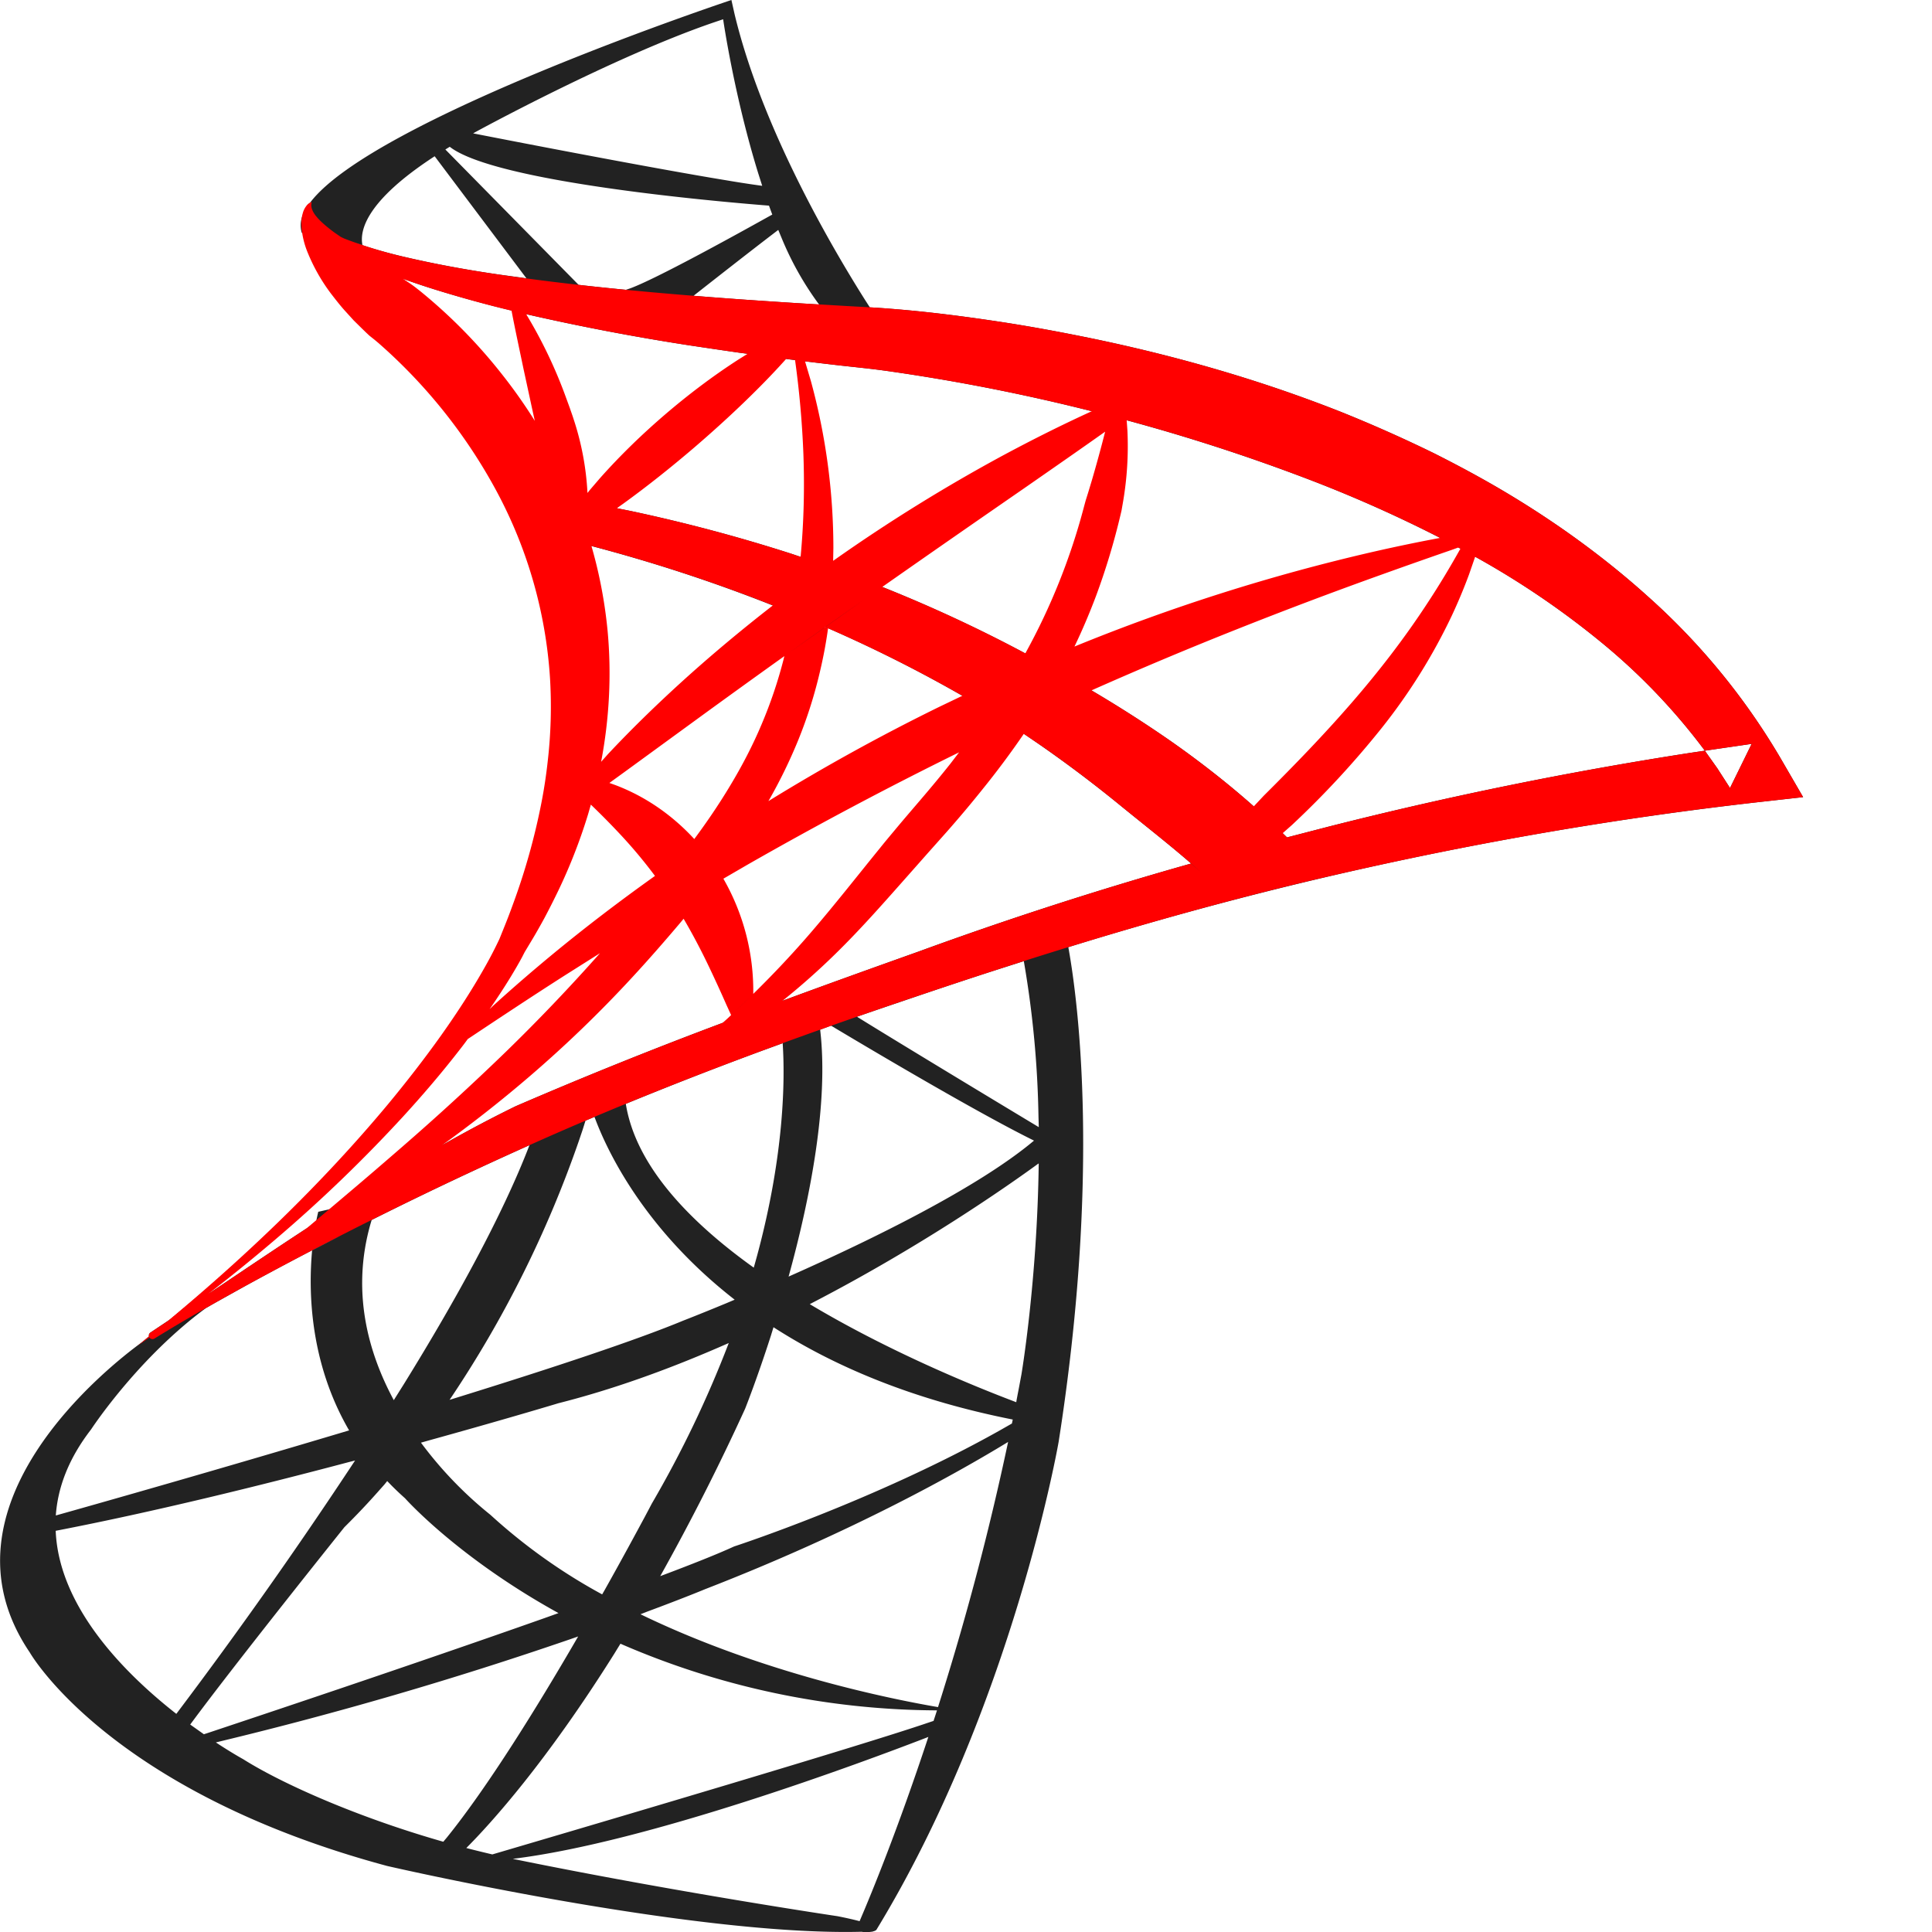 <?xml version="1.0" standalone="no"?><!DOCTYPE svg PUBLIC "-//W3C//DTD SVG 1.1//EN" "http://www.w3.org/Graphics/SVG/1.1/DTD/svg11.dtd"><svg t="1720454752819" class="icon" viewBox="0 0 1024 1024" version="1.1" xmlns="http://www.w3.org/2000/svg" p-id="9395" xmlns:xlink="http://www.w3.org/1999/xlink" width="144" height="144"><path d="M387.663 0l1.664 7.424c14.272 59.552 50.496 121.984 69.216 151.616l2.496 3.872c4.544 0.224 9.088 0.576 13.6 0.96 17.984 1.472 35.776 3.744 53.504 6.4 17.76 2.656 35.392 5.952 52.96 9.6 35.136 7.392 69.952 16.864 104 28.864 8.512 3.008 16.96 6.144 25.376 9.472a742.176 742.176 0 0 1 49.664 22.08c8.128 4.096 16.192 8.32 24.128 12.736 15.968 8.864 31.456 18.56 46.368 29.056 14.944 10.56 29.376 21.952 43.008 34.272a357.12 357.12 0 0 1 70.016 85.408l12.032 20.736-23.456 2.624a1992 1992 0 0 0-366.016 76.896l0.32 1.728c4.896 27.84 16.736 118.816-5.44 260.448 0 0-24.32 140-96.576 258.624-0.512 0.608-1.696 0.832-1.696 0.832h-0.096l0.096 0.064s-0.928 0.224-2.528 0.32l-1.824 0.096-1.856-0.256c-90.24 2.368-251.456-34.88-251.456-34.88C57.391 949.216 15.791 875.84 15.791 875.84c-52.672-77.664 42.304-151.968 59.232-164.288l3.968-3.264-0.096-0.32a1.92 1.92 0 0 1 0.832-1.696l10.304-6.88 0.832-0.64c17.92-14.752 35.36-30.016 52.128-45.952a803.84 803.84 0 0 0 63.52-67.008c9.888-11.776 19.36-23.872 28.288-36.32 8.896-12.448 17.312-25.28 24.704-38.496a214.72 214.72 0 0 0 5.248-9.952l0.576-1.248 0.64-1.408 1.184-2.656 2.208-5.248a366.784 366.784 0 0 0 8.096-21.28 325.056 325.056 0 0 0 12-43.424c1.504-7.264 2.688-14.624 3.584-22.016a253.44 253.44 0 0 0 1.6-44.128 242.432 242.432 0 0 0-30.08-104.256 281.568 281.568 0 0 0-61.792-76.352l-2.048-1.696-1.824-1.472-0.64-0.48-0.128-0.128-0.288-0.224-0.544-0.48-1.088-1.024-2.24-2.08-4.32-4.16a330.976 330.976 0 0 1-4.192-4.384c-2.816-2.944-5.408-6.08-8-9.28a99.328 99.328 0 0 1-13.184-21.44 52.64 52.64 0 0 1-2.752-8.064l-1.6-0.768a14.144 14.144 0 0 1 1.12-10.56l0.192-0.448a11.04 11.04 0 0 1 1.504-3.2 6.208 6.208 0 0 1 1.504-1.6 0.64 0.64 0 0 1 0.128-0.128C197.807 63.104 387.663 0 387.663 0z m104.384 920.608l-1.472 0.576c-33.376 12.864-147.2 55.328-218.752 64.032l0.512 0.128c86.176 17.6 171.52 30.272 171.52 30.272 4.928 0.96 8.736 1.856 11.68 2.624l0.064 0.032 0.544-1.28c5.664-13.216 19.808-47.584 35.904-96.384z m-163.2-49.408l-3.2 5.216c-36.16 57.632-65.28 89.824-78.496 103.072 4.576 1.184 9.184 2.304 13.792 3.392 19.776-5.824 59.04-17.376 100.224-29.664l25.28-7.552c44.832-13.44 87.68-26.496 106.016-32.768l1.92-0.64 0.416-0.128a1223.552 1223.552 0 0 0 1.408-4.288l-1.312 4.032 1.728-5.344a424.416 424.416 0 0 1-167.776-35.328z m-22.4-3.84l-5.088 1.76a2031.456 2031.456 0 0 1-184.32 53.76l-2.624 0.64c8.736 5.76 14.496 8.896 14.496 8.896 20.48 12.928 60.448 30.752 106.048 43.744l1.024-1.216 0.864-1.024c22.016-27.296 48.256-69.76 69.44-106.304l0.16-0.256z m-101.216-82.368l-1.504 1.856-2.56 2.88c-5.92 6.72-12.128 13.28-18.624 19.712 0 0-57.952 72.32-81.728 104.608l7.264 5.152 0.32-0.128 1.312-0.416c24.96-8.32 108.032-36 178.88-61.024l0.448-0.16 6.976-2.496c-53.6-29.568-81.344-60.864-81.344-60.864a154.336 154.336 0 0 1-7.392-7.008l-2.048-2.112z m-16.96-10.912l-3.04 0.768c-47.68 12.64-104.192 26.56-155.712 36.512 1.664 40.192 36.064 75.168 63.936 97.024A2590.88 2590.88 0 0 0 188.207 774.08z m346.048-9.824l-0.416 0.256c-26.048 15.872-81.792 47.36-160.128 77.76 0 0-10.88 4.544-30.528 11.84l-3.776 1.472 1.856 0.896c63.456 30.4 130.24 43.936 155.84 48.32l2.016-6.4a1467.552 1467.552 0 0 0 35.136-134.144z m-148.064-52.416l-5.44 2.368-0.448 0.192c-27.104 11.712-55.68 22.08-84.416 29.344l-2.016 0.608c-7.04 2.112-31.968 9.504-66.4 19.04l-4.416 1.248a207.424 207.424 0 0 0 36.8 38.24 299.872 299.872 0 0 0 59.232 42.176l1.12-1.92c9.664-17.216 17.28-31.36 21.536-39.264l2.272-4.288 1.344-2.56a582.976 582.976 0 0 0 40.832-85.184z m23.712-8.384l-1.376 4.48c-7.52 23.36-13.664 38.72-13.664 38.72a1219.84 1219.84 0 0 1-44.992 88.736c16.8-6.304 30.464-11.744 39.168-15.744 0 0 74.4-24.224 140.48-61.312l6.752-3.84 0.16-0.736 0.288-1.376c-53.92-10.688-95.264-28.608-126.816-48.928zM165.423 662.72l15.36-7.936c-16.8 8.544-33.472 17.312-50.016 26.4l-16.48 9.184-5.152 2.944a200.96 200.96 0 0 0-3.168 2.368c-34.656 26.624-57.696 61.952-57.696 61.952-12.032 15.552-17.664 30.88-18.688 45.6 23.136-6.496 87.104-24.64 154.368-44.768l1.088-0.32c-20.736-35.68-21.664-73.056-19.616-95.424z m385.12-46.08l-0.544 0.352c-16 11.648-61.184 43.296-119.104 73.344l-1.696 0.896c41.504 24.8 85.664 42.976 109.44 51.968l0.16-1.056 0.576-3.072c0.704-3.52 1.344-7.072 2.016-10.656 0 0 8.352-49.28 9.152-111.776z m-269.92-9.696l2.208-0.96c-28.864 12.896-57.504 26.4-85.76 40.576h-0.064l-0.608 2.048c-10.176 35.68-1.504 67.84 12.32 93.504l5.568-8.864c27.008-43.712 51.808-88.576 66.24-126.016l0.096-0.288z m34.464-14.976l-2.656 1.12a1792 1792 0 0 0-2.112 0.896l-1.44 4.608-2.112 6.24a592.608 592.608 0 0 1-68.48 137.12l6.592-2.048c48.384-15.04 92.416-29.632 117.216-39.936 0 0 8.864-3.424 22.912-9.248l4.384-1.856c-48.576-37.856-67.968-79.68-74.304-96.896z m12.736-94.752l-15.296 9.696c-22.624 14.624-44.992 29.696-67.2 45.12a59.2 59.2 0 0 1-2.528 3.424c-9.536 12.384-19.584 24.288-30.048 35.808a818.528 818.528 0 0 1-106.432 97.28c19.2-12.864 38.4-25.856 57.76-38.496l3.552-2.976c0.608-3.072 1.056-4.8 1.056-4.8l6.688-1.504 1.984-1.6 7.264-5.984c9.696-7.968 19.328-16 28.896-24.128a1257.984 1257.984 0 0 0 55.68-50.144 924.096 924.096 0 0 0 58.624-61.696z m112.576 46.368l-5.696 2.176c4.64 39.392-5.536 90.24-16.736 130.88l0.32-0.16 0.64-0.288c42.88-19.04 99.296-46.592 129.12-71.648-28.544-14.048-81.632-45.44-102.976-58.176l-4.672-2.784z m-25.568 9.344l-12.64 4.608a2141.76 2141.76 0 0 0-70.496 27.52c5.184 32.512 33.216 62.048 67.808 86.816l0.48-1.664 1.216-4.384c14.752-54.56 14.784-94.304 13.696-111.936l-0.064-0.96z m-51.744-70.24l-4.48 5.344c-8.192 9.696-16.416 19.168-25.056 28.544a668.352 668.352 0 0 1-54.592 53.056c-17.76 15.424-36.288 29.888-55.36 43.52 16.256-9.568 32.8-18.56 49.696-26.816a2412.64 2412.64 0 0 1 112-45.056 88 88 0 0 0 3.424-3.008l-2.304-5.984c-2.752-7.104-5.536-14.08-8.544-20.8a271.808 271.808 0 0 0-14.784-28.8z m179.52 26.752l-18.624 5.952c-10.24 3.328-20.448 6.72-30.624 10.144l-30.528 10.368-8.64 2.976c22.976 14.24 71.616 43.616 96.384 58.528l-0.16-5.664a532.192 532.192 0 0 0-7.52-80.864l-0.256-1.44z m-233.28-78.72a294.272 294.272 0 0 1-22.432 55.168 380.8 380.8 0 0 1-5.696 10.4l-2.944 5.12-1.504 2.528-0.608 1.184-0.704 1.376c-1.856 3.552-3.84 6.976-5.888 10.336-5.12 8.48-10.592 16.64-16.32 24.64a946.688 946.688 0 0 1 97.472-77.312 230.4 230.4 0 0 0-20.608-23.744c-5.12-5.216-10.56-10.24-16.288-15.232l-2.368-2.048c-0.64 2.56-1.376 5.12-2.112 7.616z m231.488-43.008l-4 5.824c-5.696 8.064-11.68 15.904-17.824 23.584-6.144 7.648-12.48 15.136-18.944 22.528l-9.6 10.848-9.568 10.88c-6.4 7.232-12.704 14.592-19.264 21.824-3.296 3.616-6.592 7.232-9.92 10.784-3.392 3.584-6.816 7.104-10.304 10.56-9.664 9.632-19.84 18.752-30.496 27.296 25.056-9.28 50.336-18.336 76.032-27.52a2011.392 2011.392 0 0 1 144.384-46.624l4.672 4.096c-13.12-11.776-27.936-23.264-41.632-34.432a686.016 686.016 0 0 0-53.536-39.648z m-24.672 4.48l-7.84 3.68a1874.624 1874.624 0 0 0-128.544 69.44l-2.944-4.736a124.288 124.288 0 0 1 20.928 69.248l-6.624 6.24c14.176-13.024 27.616-26.592 40.192-40.992 12.576-14.368 24.512-29.44 36.864-44.48a1304.256 1304.256 0 0 1 18.816-22.304c6.24-7.296 12.416-14.624 18.336-22.08 3.68-4.64 7.296-9.312 10.816-14.048z m-97.12-49.824l-19.456 14.08a4867.776 4867.776 0 0 0-69.632 51.904l-9.568 7.232 6.72 2.72a115.584 115.584 0 0 1 40.64 30.336l0.704-0.896c7.36-9.888 14.304-20 20.544-30.496 6.272-10.464 11.872-21.28 16.576-32.448a241.376 241.376 0 0 0 13.472-42.432z m362.048-47.744l-3.424 9.408c-2.816 7.264-5.92 14.4-9.312 21.408a316.352 316.352 0 0 1-37.6 59.136 507.968 507.968 0 0 1-47.456 51.136l-4.864 4.48 3.744 3.648 22.24-5.76a2062.08 2062.08 0 0 1 191.68-39.072l7.52-1.12-0.704-0.96a326.208 326.208 0 0 0-51.936-54.624 446.848 446.848 0 0 0-69.888-47.68zM437.039 332.16l-0.416 2.944a250.816 250.816 0 0 1-32.672 91.008l-3.264 5.216a1151.808 1151.808 0 0 1 98.336-54.4l13.76-6.592a738.176 738.176 0 0 0-75.744-38.176z m335.104-42.4l-25.728 8.608c-30.592 10.368-60.928 21.28-90.944 32.96-26.752 10.432-53.28 21.44-79.552 33.024l-3.168-1.792c16.256 9.376 32.192 19.424 47.68 30.176 15.456 10.816 30.336 22.432 44.48 34.976l1.088 1.024 5.248-5.44c16.16-16 31.936-32.256 46.624-49.344a458.88 458.88 0 0 0 40.32-54.144c5.888-9.312 11.424-18.848 16.64-28.576a67.04 67.04 0 0 0-2.688-1.472z m156.256 104.512l-24.8 3.616 6.56 9.248 6.784 10.528 11.456-23.36zM309.487 288.352l-0.48-1.664c4.864 15.616 8.096 31.744 9.76 48a249.696 249.696 0 0 1-4.16 74.784l8.448-8.832c12.256-12.576 24.992-24.704 38.08-36.416a896 896 0 0 1 51.168-42.24 840.992 840.992 0 0 0-102.784-33.6z m277.984-62.304l-2.496 1.728-43.296 29.28c-25.824 17.472-51.488 35.04-76.96 52.864a763.744 763.744 0 0 1 80.544 37.376 341.632 341.632 0 0 0 31.296-78.752l0.448-1.76 0.128-0.448 0.352-1.248 1.024-3.392 1.92-6.848c2.496-9.12 4.8-18.336 6.848-27.712l0.192-1.088z m8.672-3.584l0.256 5.536a187.168 187.168 0 0 1-2.976 37.12l-0.64 3.68-0.192 0.896-0.064 0.224-0.032 0.256-0.128 0.448-0.416 1.76a368.448 368.448 0 0 1-12.96 42.656c-4.16 10.944-8.832 21.664-14.08 32.128a1107.84 1107.84 0 0 1 84.992-31.424 1021.184 1021.184 0 0 1 114.496-30.048l1.728 0.864a704.928 704.928 0 0 0-70.112-31.552 1003.008 1003.008 0 0 0-99.84-32.512z m-170.016-31.04l2.944 10.624a337.12 337.12 0 0 1 10.688 98.464l1.12 0.384a984.16 984.16 0 0 1 92.16-57.952c15.36-8.48 30.944-16.576 46.784-24.128l0.736-0.416-7.808-1.92a1036.864 1036.864 0 0 0-101.76-19.744 430.272 430.272 0 0 0-12.672-1.6l-13.216-1.44a2514.464 2514.464 0 0 1-18.976-2.24z m-11.104-1.408l3.488-3.52c-5.536 5.824-11.2 11.52-16.928 17.056a834.848 834.848 0 0 1-72.48 62.08l-4.448 3.296 9.216 1.824c28.96 6.144 57.664 13.76 85.952 22.88l6.144 2.08c1.6-18.336 1.888-36.864 0.96-55.36-0.768-16.512-2.56-32.992-5.056-49.44a255.04 255.04 0 0 1-3.168-0.384l-3.68-0.512z m-137.312-23.776l2.784 4.8a295.36 295.36 0 0 1 17.824 40.64l1.824 5.248 1.76 5.312a164.8 164.8 0 0 1 7.584 43.616l-6.08 7.232c5.056-6.336 10.368-12.416 15.84-18.336a426.56 426.56 0 0 1 34.784-33.344 425.6 425.6 0 0 1 38.272-29.312l6.496-4.224-6.464-0.864c-8.768-1.248-17.536-2.56-26.336-3.872a1216.128 1216.128 0 0 1-88.32-16.896z m-76.992-23.456l1.472 1.056 4.608 3.2 4.544 3.232 4.128 2.88 1.472 1.088 1.28 0.96 2.464 1.984a280.16 280.16 0 0 1 42.624 43.616c9.44 11.904 17.824 24.64 25.184 37.952L288.143 236.8l-2.048-10.368-1.088-5.248-1.216-5.28c-1.632-7.008-3.264-14.048-4.96-21.088-2.336-9.984-4.8-19.936-7.104-30.08a693.344 693.344 0 0 1-36.064-9.728 381.76 381.76 0 0 1-34.912-12.224z m211.776-20.928l-3.008 2.304c-12.32 9.408-31.744 24.64-41.568 32.352l-0.32 0.256a2779.584 2779.584 0 0 0 53.952 3.84l12.608 0.8-0.544-0.704a164.288 164.288 0 0 1-19.392-34.688l-1.728-4.16zM238.383 77.792l-2.336 1.44 70.624 71.744c8.32 0.96 16.704 1.824 25.056 2.624l1.952-0.64c13.44-4.8 55.776-28.16 74.304-38.496l1.344-0.736a338.144 338.144 0 0 1-1.728-4.704h0.032l-0.48-0.064c-29.216-2.304-144-12.48-168.448-30.912l-0.32-0.256z m-8 5.024c-36.224 23.584-39.872 39.264-38.272 47.104l-3.584-1.184c8.128 2.88 16.48 5.216 24.96 7.232 16.896 3.968 34.048 7.104 51.328 9.6l14.176 1.92zM383.279 10.208l-5.664 1.92c-53.6 18.464-125.728 57.92-125.728 57.92l-1.12 0.64c20.896 4.096 84.576 16.448 126.08 23.52l12.256 2.048c5.696 0.928 10.688 1.664 14.688 2.208h0.192l-2.08-6.528c-12.864-41.536-18.624-81.728-18.624-81.728z" fill="#222222" p-id="9396"></path><path d="M165.295 107.04c-0.704 2.08-0.032 3.84 0.736 5.312 0.8 1.472 1.92 2.784 3.072 4 2.4 2.464 5.152 4.672 8 6.784l3.52 2.432 1.888 0.896a242.336 242.336 0 0 0 30.976 9.504c16.896 3.968 34.048 7.104 51.328 9.6 34.56 5.088 69.44 8.544 104.32 11.328 17.472 1.44 34.944 2.56 52.448 3.712l26.24 1.536 13.12 0.736c4.64 0.256 9.184 0.608 13.696 0.96 17.984 1.504 35.776 3.776 53.504 6.432 17.76 2.656 35.392 5.952 52.96 9.6 35.136 7.392 69.952 16.864 104 28.864 8.512 3.008 16.96 6.144 25.376 9.472a742.176 742.176 0 0 1 49.664 22.08c8.128 4.096 16.192 8.32 24.128 12.736 15.968 8.864 31.456 18.56 46.368 29.056 14.944 10.56 29.376 21.952 43.008 34.272a357.12 357.12 0 0 1 70.016 85.408l12.032 20.736-23.456 2.624c-74.496 8.352-148.576 21.248-221.792 37.952-73.28 16.64-145.76 38.464-217.088 62.464-71.36 23.872-141.696 49.696-210.56 80.448a2135.712 2135.712 0 0 0-152.032 75.2c-16.512 9.088-32.96 18.4-48.96 28.32h-0.032a1.92 1.92 0 0 1-2.56-0.608l-6.4 4.448 6.176-5.056-0.096-0.32a1.92 1.92 0 0 1 0.832-1.664l9.184-6.112c42.24-35.104 81.92-73.12 116.832-115.04 9.792-11.84 19.2-23.936 28.064-36.384 8.832-12.448 17.152-25.28 24.448-38.464a212.16 212.16 0 0 0 5.152-9.92l1.28-2.656 1.088-2.688 2.112-5.248c1.408-3.52 2.752-7.072 4.032-10.624a348.384 348.384 0 0 0 15.104-53.984c1.408-7.232 2.496-14.528 3.296-21.824a252.288 252.288 0 0 0 1.216-43.616 241.856 241.856 0 0 0-30.112-102.624A282.336 282.336 0 0 0 200.527 181.76l-1.984-1.664-1.728-1.376-0.768-0.608-0.384-0.32-0.544-0.512-1.12-1.056-2.176-2.112-4.352-4.288-4.128-4.544c-2.784-3.008-5.312-6.304-7.872-9.6a96.928 96.928 0 0 1-12.672-22.496 44.576 44.576 0 0 1-3.04-13.504 20.256 20.256 0 0 1 0.896-7.296 10.816 10.816 0 0 1 1.76-3.296 5.632 5.632 0 0 1 2.848-2.016z m152.704 398.176l-18.24 11.52c-17.408 11.104-34.592 22.496-51.84 33.984a167.488 167.488 0 0 1-4.128 5.472c-9.6 12.384-19.744 24.256-30.272 35.744a769.472 769.472 0 0 1-67.136 64.64c-11.776 10.048-23.808 19.84-36.064 29.28l11.52-7.68c13.504-9.12 27.072-18.208 40.704-27.136l21.696-18.368c9.6-8.096 19.104-16.288 28.576-24.512a1372.96 1372.96 0 0 0 55.168-50.56 970.816 970.816 0 0 0 50.016-52.384z m44.32-18.24l-2.048 2.464c-8.224 9.696-16.48 19.168-25.152 28.544a647.936 647.936 0 0 1-54.944 52.96c-14.816 12.704-30.176 24.736-45.92 36.096 12.8-7.328 25.824-14.24 39.04-20.704a2398.08 2398.08 0 0 1 109.632-44.16c1.568-1.312 3.072-2.72 4.576-4.16l-2.496-5.472a741.696 741.696 0 0 0-9.344-20.384c-4.192-8.768-8.608-17.152-13.344-25.216z m-49.152-60.512l-1.408 4.896a287.744 287.744 0 0 1-17.792 44.672c-1.76 3.584-3.584 7.104-5.44 10.624-1.92 3.488-3.84 6.944-5.856 10.336l-3.072 5.12-1.504 2.496-1.312 2.56c-1.92 3.584-3.936 7.008-5.984 10.4-3.616 5.92-7.392 11.68-11.296 17.312l1.92-1.856c10.016-9.12 20.288-17.984 30.752-26.656 17.792-14.72 36.16-28.704 54.976-42.112a256.224 256.224 0 0 0-18.464-22.08 402.72 402.72 0 0 0-15.52-15.712z m207.488-8c-6.144 7.68-12.48 15.2-18.976 22.56l-9.664 10.848-9.568 10.816c-12.8 14.432-25.664 29.216-39.808 43.04-8.896 8.704-18.208 16.96-27.904 24.736 23.744-8.832 47.776-17.44 72.192-26.112a2011.296 2011.296 0 0 1 144.32-46.656l4.736 4.096c-13.12-11.776-27.936-23.264-41.632-34.432-13.696-11.2-27.776-21.92-42.368-32.064l-9.344-6.336a455.36 455.36 0 0 1-21.984 29.504z m-12.288-19.744l1.088-0.512c-38.4 18.848-76.192 38.912-113.376 60.16l-12.672 7.36a119.456 119.456 0 0 1 15.84 61.088l-8.8 8.448c13.984-13.216 27.2-26.88 39.616-41.344 12.416-14.432 24.256-29.568 36.544-44.672 3.04-3.808 6.208-7.52 9.312-11.264 3.136-3.744 6.368-7.52 9.44-11.104 6.24-7.264 12.384-14.56 18.304-22.016l4.704-6.144z m-92.64-50.976l41.728-29.536c-28.352 19.904-56.512 40.032-84.544 60.416l-42.144 30.72-7.776 5.632 3.136 1.12c5.824 2.208 11.456 4.928 16.8 8.128 9.216 5.504 17.696 12.48 25.056 20.48l-1.28 1.728c7.36-9.824 14.24-19.872 20.448-30.272 6.24-10.368 11.808-21.088 16.48-32.16a241.28 241.28 0 0 0 11.584-34.144l0.512-2.112z m366.144-52.672l-3.264 9.44a284.352 284.352 0 0 1-9.024 21.6 305.792 305.792 0 0 1-37.28 59.776 485.76 485.76 0 0 1-47.52 51.36l-4.928 4.352 2.272 2.24 22.272-5.76a2062.08 2062.08 0 0 1 191.68-39.072l7.52-1.12-0.704-0.96a326.208 326.208 0 0 0-51.936-54.624 445.792 445.792 0 0 0-69.12-47.232z m-8.896-4.896l-3.36 1.216a3120.64 3120.64 0 0 0-38.112 13.44 2374.72 2374.72 0 0 0-75.328 28.448c-26.144 10.368-52.032 21.248-77.664 32.64l-5.76-3.36c16.256 9.376 32.192 19.424 47.68 30.176 15.296 10.72 30.08 22.24 44.096 34.656l5.248-5.6c16.096-16 31.808-32.224 46.496-49.152 14.72-16.96 28.384-34.656 40.672-53.536 6.016-9.152 11.68-18.592 17.088-28.256a8.064 8.064 0 0 0-1.056-0.64z m-334.08 42.784l-0.352 2.496a240.32 240.32 0 0 1-3.648 19.2 242.88 242.88 0 0 1-11.744 37.44 270.4 270.4 0 0 1-15.872 32.512 1069.632 1069.632 0 0 1 90.592-49.984l12.224-5.856-3.264-1.856a737.376 737.376 0 0 0-67.968-33.92z m489.504 61.312l-24.8 3.616 6.56 9.248 6.784 10.528 11.456-23.36zM313.423 289.376l-1.088-3.776c4.896 15.84 8.096 32.224 9.696 48.64 2.176 23.36 0.896 46.848-3.424 69.536l3.648-4.096c12.032-12.832 24.64-25.12 37.664-37.024 16-14.592 32.608-28.48 49.696-41.76l0.416 0.128c-31.424-12.48-63.712-23.008-96.608-31.68z m272.32-60.544l-0.128 0.064c-14.24 10.08-28.544 20-42.816 29.92-25.184 17.408-50.24 34.784-75.2 52.288a734.72 734.72 0 0 1 75.84 35.2 338.912 338.912 0 0 0 31.232-78.24l0.48-1.76 0.128-0.448v-0.096l0.032-0.064 0.32-1.056 1.056-3.36 2.048-6.784c2.464-8.448 4.8-16.96 7.008-25.664z m11.424-6.08l0.384 5.376a175.168 175.168 0 0 1-2.24 37.44l-0.64 3.68-0.16 0.928-0.032 0.224-0.064 0.256-0.096 0.448-0.416 1.76a364 364 0 0 1-12.96 42.944c-3.424 9.088-7.232 18.08-11.456 26.88a1024.064 1024.064 0 0 1 158.4-50.24c11.776-2.688 23.584-5.152 35.456-7.36l2.816 1.472a704.928 704.928 0 0 0-70.112-31.552A1002.048 1002.048 0 0 0 597.167 222.72z m-170.496-31.264l3.104 10.432a336.192 336.192 0 0 1 11.936 88.544l-0.128 6.784 0.736-0.512a889.984 889.984 0 0 1 89.664-55.552c15.328-8.224 30.848-16 46.688-23.232a1036.864 1036.864 0 0 0-107.68-21.216 430.272 430.272 0 0 0-12.64-1.6l-13.216-1.44a2514.464 2514.464 0 0 1-18.464-2.208z m-10.048-1.28l2.624-2.848c-5.312 6.016-10.816 11.904-16.48 17.6-11.264 11.36-22.976 22.08-35.008 32.416-12.064 10.304-24.48 20.224-37.44 29.6l-3.328 2.368 6.912 1.408c28.96 6.144 57.664 13.76 85.952 22.88l4.48 1.504c1.696-18.08 2.144-36.352 1.472-54.72a503.424 503.424 0 0 0-4.416-49.6 180.256 180.256 0 0 1-2.656-0.32l-2.112-0.288z m-137.76-23.68l0.224 0.32a250.848 250.848 0 0 1 21.056 44.288l1.92 5.248c0.64 1.92 1.216 3.424 1.824 5.344a148.928 148.928 0 0 1 7.488 39.552l1.376-1.728 5.28-6.144c10.752-12.096 22.336-23.296 34.528-33.76 12.224-10.464 25.056-20.192 38.624-28.96l5.12-3.2-3.936-0.48c-8.768-1.248-17.536-2.56-26.336-3.872a1222.176 1222.176 0 0 1-87.168-16.64z m-65.184-18.72l3.84 2.56 1.568 1.12 1.312 0.992 2.56 2.016a279.808 279.808 0 0 1 43.264 44.096c6.176 7.808 11.936 16 17.248 24.48l-0.32-1.376-1.152-5.248-4.576-21.152c-2.112-10.144-4.32-20.288-6.304-30.656-3.2-0.736-6.432-1.568-9.664-2.368-8.64-2.24-17.248-4.64-25.792-7.232-7.36-2.24-14.72-4.576-21.984-7.232z" fill="#FF0000" p-id="9397"></path></svg>